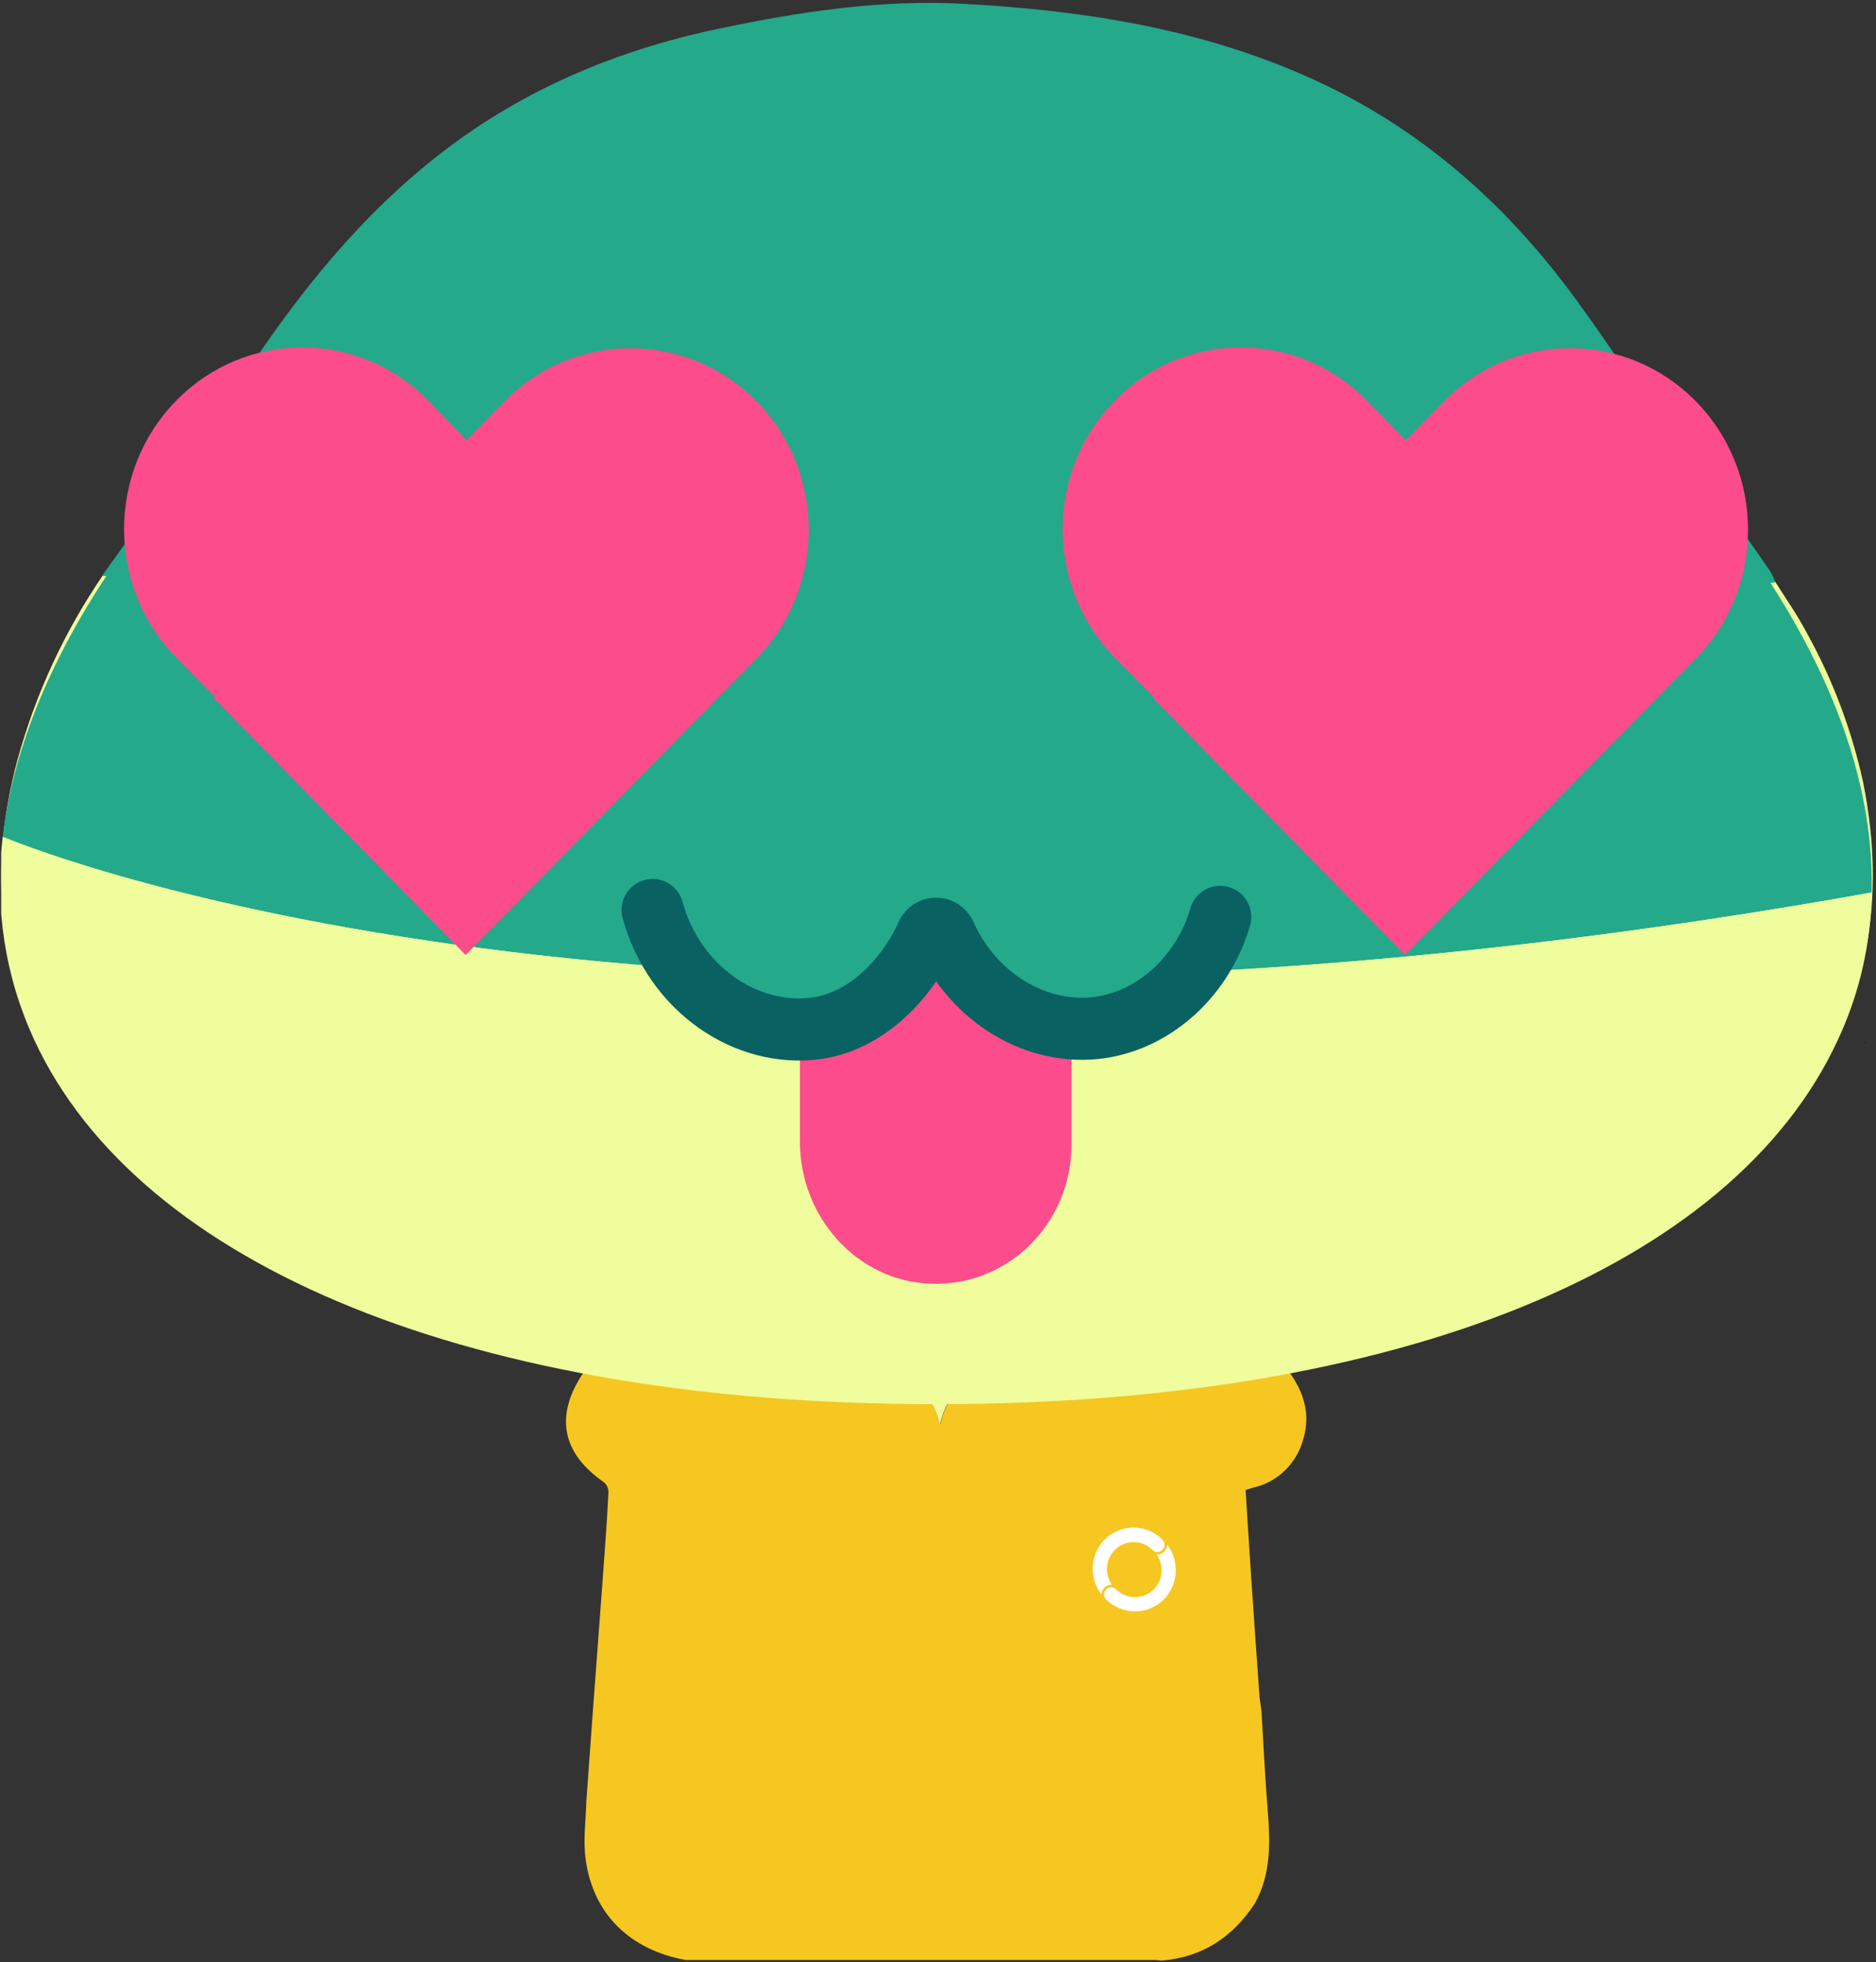 <svg width="441" height="461" viewBox="0 0 441 461" fill="none" xmlns="http://www.w3.org/2000/svg">
<rect x="0" y="0" width="441" height="461" fill="#333333" stroke="none"/>
<g clip-path="url(#clip0_4460_2)">
<path d="M417.329 136.701C419.769 140.595 422.443 144.365 424.593 148.426C430.783 159.531 435.303 171.503 438.006 183.949C443.437 211.182 439.274 236.482 422.65 259.153C412.091 273.548 398.734 284.689 383.447 293.646C358.8 308.098 332.044 316.526 304.255 322.062C303.798 322.122 303.337 322.146 302.876 322.131C300.98 320.309 298.717 318.921 296.24 318.062C293.764 317.202 291.133 316.892 288.527 317.152C274.742 318.237 260.889 319.085 247.063 320.059C243.107 320.323 239.137 320.504 235.236 321.074C227.627 322.187 222.94 326.763 220.942 334.677C218.722 326.568 213.746 321.909 205.972 321.158C195.041 320.087 184.068 319.6 173.123 318.807C167.196 318.376 161.296 317.834 155.383 317.319C148.766 316.749 142.356 316.874 137.27 322.131C115.847 318.325 94.959 311.918 75.061 303.049C59.768 296.323 45.611 287.229 33.101 276.094C16.725 261.184 5.532 243.144 1.576 220.96C-0.947 206.606 0.377 192.419 4.14 178.413C8.379 162.984 15.144 148.378 24.155 135.199C27.89 135.741 31.612 136.367 35.361 136.826C48.305 138.453 61.249 140.095 74.206 141.569C81.981 142.445 89.782 142.96 97.64 143.739C99.335 148.023 100.948 152.348 104.532 155.464C108.97 159.219 114.071 159.497 118.082 155.325C120.66 152.696 122.314 149.149 124.395 146.02L150.875 147.73C158.305 163.934 170.518 173.156 188.465 174.046C188.562 181.236 188.369 188.441 188.824 195.604C189.044 200.493 190.423 205.258 192.846 209.498C195.268 213.738 198.663 217.33 202.746 219.972C212.974 226.926 223.933 227.455 234.781 221.725C245.63 215.994 251.13 206.634 251.598 194.38C251.874 187.565 251.598 180.736 251.681 173.907C270.152 174.129 282.944 165.464 290.567 148.662L317.157 147.188C318.108 148.815 318.963 150.526 320.011 152.084C325.524 160.137 333.464 160.429 339.171 152.501C340.658 150.149 341.988 147.7 343.155 145.171C357.298 143.78 371.44 142.39 385.569 140.832C396.197 139.663 406.784 138.106 417.329 136.701Z" fill="#EEFC9B"/>
<path d="M97.529 143.739C89.727 143.03 81.925 142.445 74.096 141.569C61.138 140.095 48.195 138.454 35.251 136.826C31.502 136.367 27.78 135.741 24.044 135.199C28.897 128.439 33.776 121.694 38.601 114.92C44.763 106.283 51.158 97.826 56.948 88.953C70.167 68.813 85.013 50.314 104.146 35.613C123.279 20.911 145.1 11.787 168.588 6.822C187.776 2.774 207.185 -0.202 226.828 0.911C255.127 2.482 282.917 6.836 309.024 18.797C331.548 29.117 350.171 44.57 365.541 63.889C372.819 72.999 379.132 82.902 385.983 92.388C393.027 102.124 400.209 111.86 407.294 121.596C410.285 125.769 413.18 129.941 416.074 134.114C416.567 134.962 416.986 135.851 417.329 136.771C406.729 138.161 396.142 139.733 385.514 140.943C371.385 142.529 357.242 143.85 343.1 145.283C344.798 139.238 345.359 132.926 344.754 126.673C343.927 120.052 342.204 113.793 337.558 108.8C332.913 103.807 326.682 103.557 322.189 108.689C319.798 111.489 317.93 114.703 316.675 118.175C313.16 127.911 313.918 137.647 317.157 147.299L290.512 148.704C290.25 144.615 288.72 142.487 285.591 141.819C282.462 141.152 280.821 142.32 278.45 145.811C276.301 149.153 273.821 152.266 271.048 155.102C264.955 161.027 257.36 162.641 249.269 161.041C239.261 159.052 232.493 152.696 228.179 143.558C227.583 142.09 226.564 140.836 225.254 139.958C223.944 139.08 222.404 138.619 220.831 138.634C219.194 138.584 217.579 139.03 216.196 139.915C214.812 140.8 213.724 142.084 213.071 143.6C211.867 146.139 210.398 148.54 208.687 150.763C201.671 159.47 193.414 164.004 182.001 160.93C173.206 158.566 167.127 152.821 162.868 144.838C162.069 143.148 160.787 141.738 159.187 140.79C154.638 138.593 150.917 141.889 150.917 147.745L124.423 146.034C126.296 140.148 126.994 133.946 126.477 127.786C125.884 120.984 124.133 114.558 119.585 109.204C114.898 103.64 107.564 103.501 103.043 109.204C101.074 111.806 99.508 114.695 98.398 117.771C95.2 126.242 95.613 134.99 97.529 143.739Z" fill="#24A88B"/>
<path d="M137.339 322.131C142.425 316.874 148.835 316.749 155.452 317.319C161.365 317.834 167.265 318.376 173.192 318.807C184.137 319.6 195.11 320.087 206.041 321.158C213.815 321.909 218.791 326.568 221.011 334.677C223.009 326.763 227.696 322.159 235.305 321.074C239.206 320.504 243.176 320.323 247.132 320.059C260.917 319.085 274.784 318.237 288.596 317.152C291.197 316.896 293.823 317.208 296.294 318.068C298.766 318.927 301.025 320.313 302.918 322.131C306.488 326.972 308.184 332.271 306.323 338.238C305.56 341.015 304.063 343.531 301.992 345.516C299.92 347.5 297.353 348.879 294.565 349.504C294.041 349.629 293.544 349.824 292.814 350.046C293.214 356.291 293.572 362.564 293.999 368.739C294.661 378.633 295.35 388.513 296.067 398.379C296.15 399.561 296.37 400.715 296.536 401.884C297.004 409.589 297.363 417.309 297.983 425C298.603 432.692 298.865 440.3 294.937 447.254C289.754 455.112 282.669 459.772 273.226 460.592C272.689 460.592 272.151 460.467 271.6 460.467H161.214C148.174 458.103 139.544 449.813 137.697 437.031C137.036 432.525 137.697 427.823 137.835 423.206C138.359 416.094 138.874 408.977 139.379 401.856C140.142 391.703 140.9 381.545 141.654 371.382C142.164 364.497 142.674 357.599 143.032 350.7C143.053 350.248 142.976 349.796 142.804 349.378C142.632 348.959 142.371 348.584 142.039 348.28C132.073 341.409 130.35 332.632 137.077 322.59C137.185 322.45 137.273 322.296 137.339 322.131Z" fill="#F6C720"/>
<path d="M251.681 173.948C251.681 180.777 251.874 187.607 251.598 194.422C251.13 206.675 245.533 216.092 234.781 221.766C224.029 227.441 212.974 226.94 202.746 220.014C198.665 217.373 195.271 213.783 192.849 209.546C190.426 205.308 189.046 200.546 188.824 195.66C188.369 188.497 188.562 181.292 188.465 174.101C202.512 173.573 212.685 166.368 220.17 155.45C224.043 159.094 227.71 162.974 231.804 166.285C237.524 170.916 244.472 172.891 251.681 173.948Z" fill="#FB4C8A"/>
<path d="M251.681 173.948C244.472 172.891 237.524 170.916 231.749 166.271C227.613 162.961 223.988 159.08 220.115 155.436C212.685 166.354 202.512 173.517 188.41 174.088C170.49 173.197 158.25 163.976 150.82 147.772C150.82 141.847 154.583 138.551 159.091 140.818C160.691 141.766 161.972 143.176 162.771 144.865C167.031 152.849 173.11 158.593 181.904 160.958C193.318 164.032 201.574 159.567 208.591 150.791C210.301 148.568 211.771 146.166 212.974 143.628C213.629 142.09 214.73 140.79 216.133 139.898C217.536 139.007 219.175 138.566 220.831 138.634C222.418 138.611 223.974 139.073 225.295 139.959C226.616 140.846 227.641 142.115 228.234 143.6C232.548 152.668 239.261 159.094 249.324 161.083C257.415 162.682 265.011 161.083 271.103 155.144C273.876 152.307 276.356 149.194 278.506 145.853C280.876 142.362 282.544 141.194 285.646 141.861C288.747 142.529 290.305 144.643 290.567 148.746C282.944 165.506 270.152 174.171 251.681 173.948Z" fill="#0B6262"/>
<path d="M317.157 147.23C313.89 137.577 313.16 127.757 316.675 118.105C317.93 114.633 319.798 111.419 322.189 108.619C326.682 103.487 332.844 103.682 337.558 108.73C342.272 113.779 343.927 119.983 344.754 126.603C345.359 132.856 344.798 139.168 343.1 145.213C341.951 147.741 340.639 150.189 339.171 152.543C333.464 160.401 325.469 160.179 320.011 152.125C318.963 150.568 318.081 148.857 317.157 147.23Z" fill="#1C1D1D"/>
<path d="M97.529 143.739C95.558 134.99 95.145 126.242 98.343 117.716C99.492 114.672 101.091 111.821 103.084 109.259C107.592 103.501 114.925 103.598 119.626 109.259C124.12 114.614 125.87 121.04 126.518 127.841C127.016 134.015 126.295 140.227 124.395 146.117C122.328 149.247 120.673 152.793 118.096 155.422C114.057 159.595 108.984 159.275 104.559 155.52C100.893 152.348 99.28 148.023 97.529 143.739Z" fill="#1C1D1D"/>
<path d="M273.24 361.674C271.434 359.873 268.997 358.863 266.458 358.863C263.919 358.863 261.482 359.873 259.676 361.674C258.006 363.363 257.01 365.612 256.875 367.994C256.74 370.376 257.477 372.725 258.945 374.595C258.945 373.996 259.18 373.422 259.599 372.997C260.017 372.572 260.585 372.331 261.178 372.328H261.413C260.533 371.107 260.115 369.609 260.234 368.104C260.352 366.599 261 365.187 262.061 364.122C263.237 362.949 264.825 362.291 266.479 362.291C268.133 362.291 269.72 362.949 270.897 364.122C271.052 364.28 271.236 364.405 271.44 364.491C271.643 364.577 271.862 364.621 272.082 364.621C272.302 364.621 272.521 364.577 272.724 364.491C272.928 364.405 273.112 364.28 273.267 364.122C273.572 363.805 273.743 363.381 273.743 362.939C273.743 362.498 273.572 362.074 273.267 361.757L273.24 361.674Z" fill="white"/>
<path d="M274.343 362.912C274.339 363.512 274.101 364.086 273.681 364.511C273.26 364.935 272.691 365.175 272.096 365.179H271.875C272.75 366.402 273.165 367.899 273.046 369.402C272.927 370.905 272.283 372.317 271.227 373.385C270.049 374.559 268.459 375.217 266.803 375.217C265.146 375.217 263.557 374.559 262.378 373.385C262.063 373.069 261.637 372.892 261.192 372.892C260.748 372.892 260.322 373.069 260.007 373.385C259.701 373.704 259.53 374.13 259.53 374.574C259.53 375.018 259.701 375.444 260.007 375.763C261.813 377.564 264.25 378.574 266.789 378.574C269.328 378.574 271.765 377.564 273.571 375.763C275.246 374.075 276.248 371.824 276.385 369.439C276.522 367.054 275.786 364.701 274.315 362.828L274.343 362.912Z" fill="white"/>
<path d="M400.945 115.971C395.143 108.984 389.693 101.101 384.595 92.86C343.457 26.037 300.56 9.017 240.435 2.209C226.547 0.597 212.482 0.597 198.77 2.209C138.996 9.196 96.276 26.216 55.489 92.86C50.391 101.101 44.941 108.984 39.315 115.971C16.461 143.919 3.627 171.15 0.638 196.589C11.89 201.247 161.148 259.651 439.973 209.667C440.676 180.466 427.491 148.756 400.945 115.971Z" fill="#24A98B"/>
<path d="M0.638 196.589C-1.296 213.251 1.166 229.374 8.022 244.244C32.81 297.81 111.922 329.879 219.69 329.879C219.866 329.879 220.042 329.879 220.218 329.879C328.162 329.879 407.274 297.989 432.062 244.244C437.16 233.316 439.798 221.671 439.973 209.667C161.148 259.651 11.89 201.247 0.638 196.589Z" fill="#EFFD9C"/>
<path d="M438.567 244.602C438.391 244.781 438.391 245.139 438.215 245.319C438.391 245.139 438.567 244.781 438.567 244.602Z" fill="black"/>
<path d="M188.046 241.736V268.25C188.046 285.986 201.583 301.035 218.811 301.572C236.919 302.289 251.863 287.419 251.863 268.967V241.556L232.876 233.674L221.624 220.058C220.745 218.983 218.987 218.983 218.108 220.058L207.208 233.674L188.046 241.736Z" fill="#FC4C8B"/>
<path d="M286.848 215.4C282.804 229.195 271.729 239.407 258.719 241.378C243.952 243.527 228.832 234.57 222.152 219.521C221.273 217.729 218.812 217.729 217.933 219.521C212.834 230.808 203.165 239.944 192.089 241.557C175.564 243.886 158.511 232.42 153.412 213.788" fill="#24A98B"/>
<path d="M286.848 215.4C282.804 229.195 271.729 239.407 258.719 241.378C243.952 243.527 228.832 234.57 222.152 219.521C221.273 217.729 218.812 217.729 217.933 219.521C212.834 230.808 203.165 239.944 192.089 241.557C175.564 243.886 158.511 232.42 153.412 213.788" stroke="#096162" stroke-width="14.594" stroke-miterlimit="10" stroke-linecap="round"/>
<path d="M177.849 94.294C161.499 77.632 134.953 77.632 118.603 94.294L109.637 103.43L100.671 94.115C84.321 77.453 57.775 77.453 41.425 94.115C25.075 110.776 25.075 137.828 41.425 154.489L50.567 163.805L50.215 163.984L109.461 224.358L177.849 154.668C194.199 138.007 194.199 110.955 177.849 94.294Z" fill="#FC4C8B"/>
<path d="M398.659 94.294C382.309 77.632 355.763 77.632 339.413 94.294L330.447 103.43L321.305 94.115C304.955 77.453 278.409 77.453 262.059 94.115C245.709 110.776 245.709 137.828 262.059 154.489L271.201 163.805L271.025 163.984L330.271 224.358L398.659 154.668C415.009 138.007 415.009 110.955 398.659 94.294Z" fill="#FC4C8B"/>
</g>
<defs>
<clipPath id="clip0_4460_2">
<rect width="440" height="460" fill="white" transform="translate(0.28 0.64)"/>
</clipPath>
</defs>
</svg>
